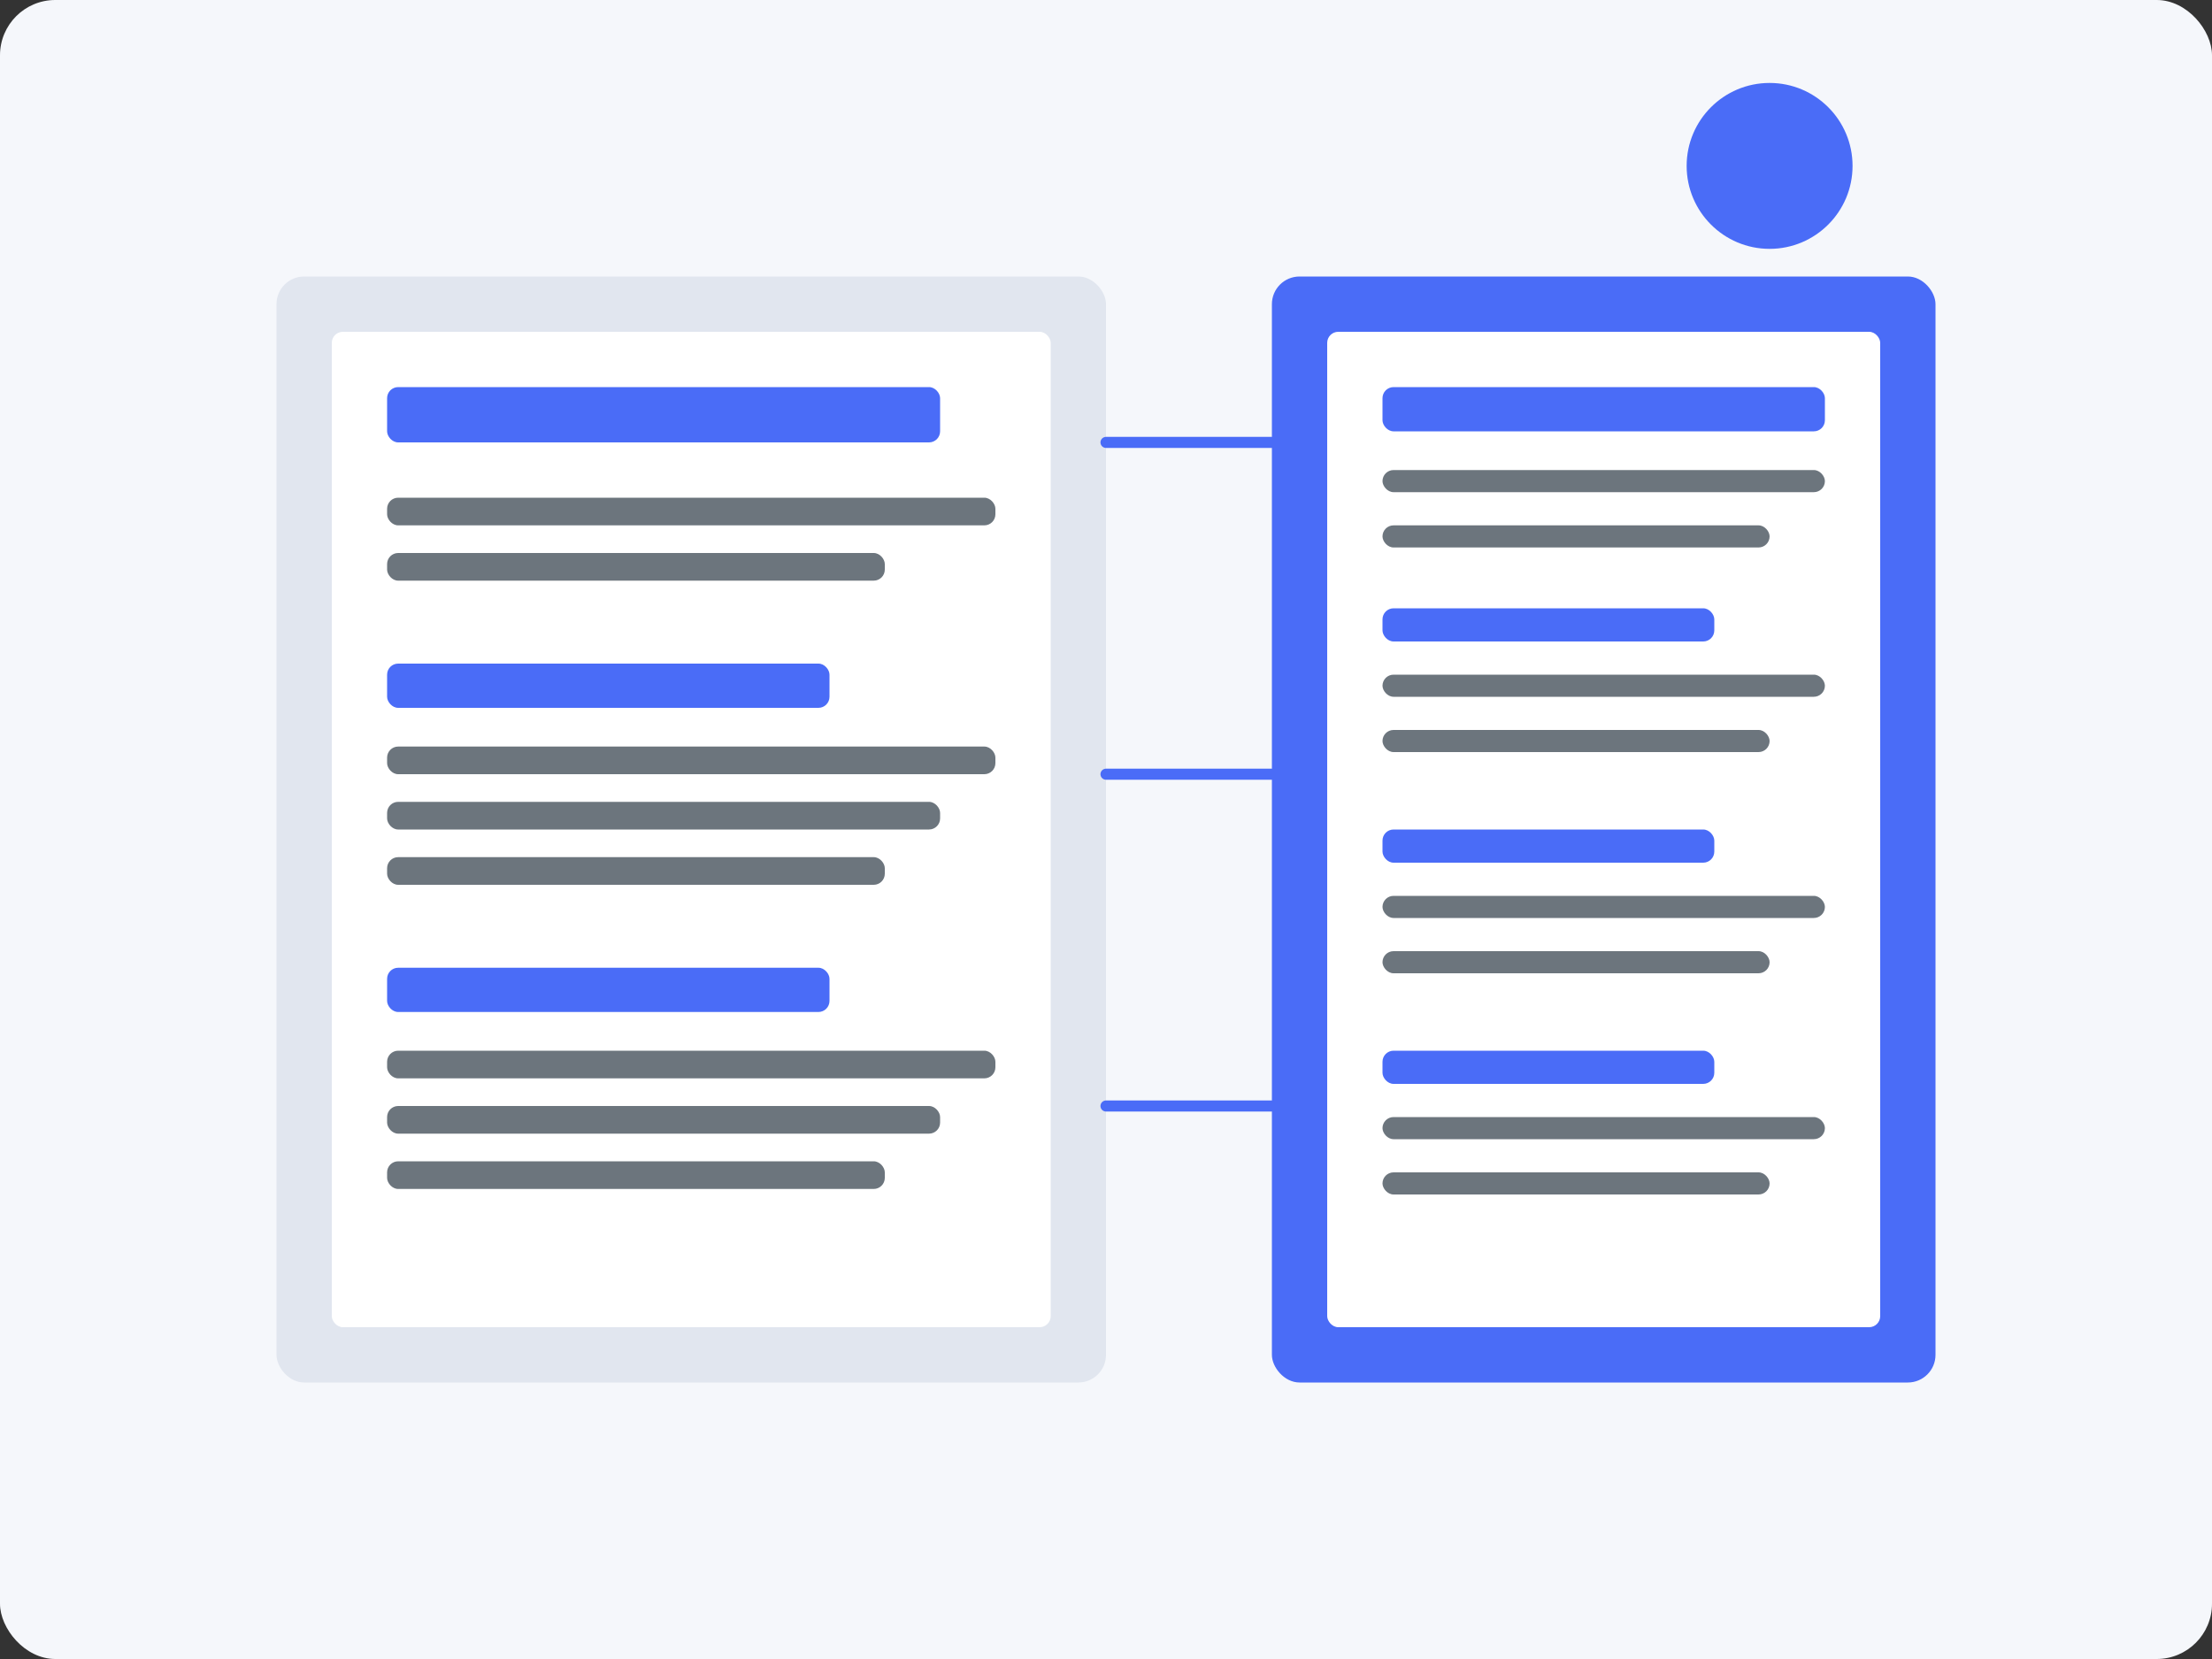 <svg xmlns="http://www.w3.org/2000/svg" width="400" height="300" viewBox="0 0 400 300">
  <rect x="0" y="0" width="400" height="300" fill="#333333" stroke="none"/>
  <style>
    .st0{fill:#F5F7FB;}
    .st1{fill:#E1E6EF;}
    .st2{fill:#4A6CF7;}
    .st3{fill:#6C757D;}
    .st4{fill:#FFFFFF;}
    .st5{fill:none;stroke:#4A6CF7;stroke-width:2;stroke-linecap:round;stroke-linejoin:round;}
  </style>
  
  <!-- Background -->
  <rect class="st0" width="400" height="300" rx="10" ry="10"/>
  
  <!-- Resume Document -->
  <rect class="st1" x="50" y="50" width="150" height="200" rx="5" ry="5"/>
  <rect class="st4" x="60" y="60" width="130" height="180" rx="2" ry="2"/>
  
  <!-- Resume Content -->
  <rect class="st2" x="70" y="70" width="100" height="10" rx="2" ry="2"/>
  <rect class="st3" x="70" y="90" width="110" height="5" rx="2" ry="2"/>
  <rect class="st3" x="70" y="100" width="90" height="5" rx="2" ry="2"/>
  
  <rect class="st2" x="70" y="120" width="80" height="8" rx="2" ry="2"/>
  <rect class="st3" x="70" y="135" width="110" height="5" rx="2" ry="2"/>
  <rect class="st3" x="70" y="145" width="100" height="5" rx="2" ry="2"/>
  <rect class="st3" x="70" y="155" width="90" height="5" rx="2" ry="2"/>
  
  <rect class="st2" x="70" y="175" width="80" height="8" rx="2" ry="2"/>
  <rect class="st3" x="70" y="190" width="110" height="5" rx="2" ry="2"/>
  <rect class="st3" x="70" y="200" width="100" height="5" rx="2" ry="2"/>
  <rect class="st3" x="70" y="210" width="90" height="5" rx="2" ry="2"/>
  
  <!-- Analysis -->
  <rect class="st2" x="230" y="50" width="120" height="200" rx="5" ry="5"/>
  <rect class="st4" x="240" y="60" width="100" height="180" rx="2" ry="2"/>
  
  <!-- Analysis Content -->
  <rect class="st2" x="250" y="70" width="80" height="8" rx="2" ry="2"/>
  <rect class="st3" x="250" y="85" width="80" height="4" rx="2" ry="2"/>
  <rect class="st3" x="250" y="95" width="70" height="4" rx="2" ry="2"/>
  
  <rect class="st2" x="250" y="110" width="60" height="6" rx="2" ry="2"/>
  <rect class="st3" x="250" y="122" width="80" height="4" rx="2" ry="2"/>
  <rect class="st3" x="250" y="132" width="70" height="4" rx="2" ry="2"/>
  
  <rect class="st2" x="250" y="150" width="60" height="6" rx="2" ry="2"/>
  <rect class="st3" x="250" y="162" width="80" height="4" rx="2" ry="2"/>
  <rect class="st3" x="250" y="172" width="70" height="4" rx="2" ry="2"/>
  
  <rect class="st2" x="250" y="190" width="60" height="6" rx="2" ry="2"/>
  <rect class="st3" x="250" y="202" width="80" height="4" rx="2" ry="2"/>
  <rect class="st3" x="250" y="212" width="70" height="4" rx="2" ry="2"/>
  
  <!-- Connection Lines -->
  <path class="st5" d="M200 80 L230 80"/>
  <path class="st5" d="M200 140 L230 140"/>
  <path class="st5" d="M200 200 L230 200"/>
  
  <!-- AI Icon -->
  <circle class="st2" cx="320" cy="30" r="15"/>
  <path class="st4" d="M315 30 L325 30 M320 25 L320 35"/>
</svg>